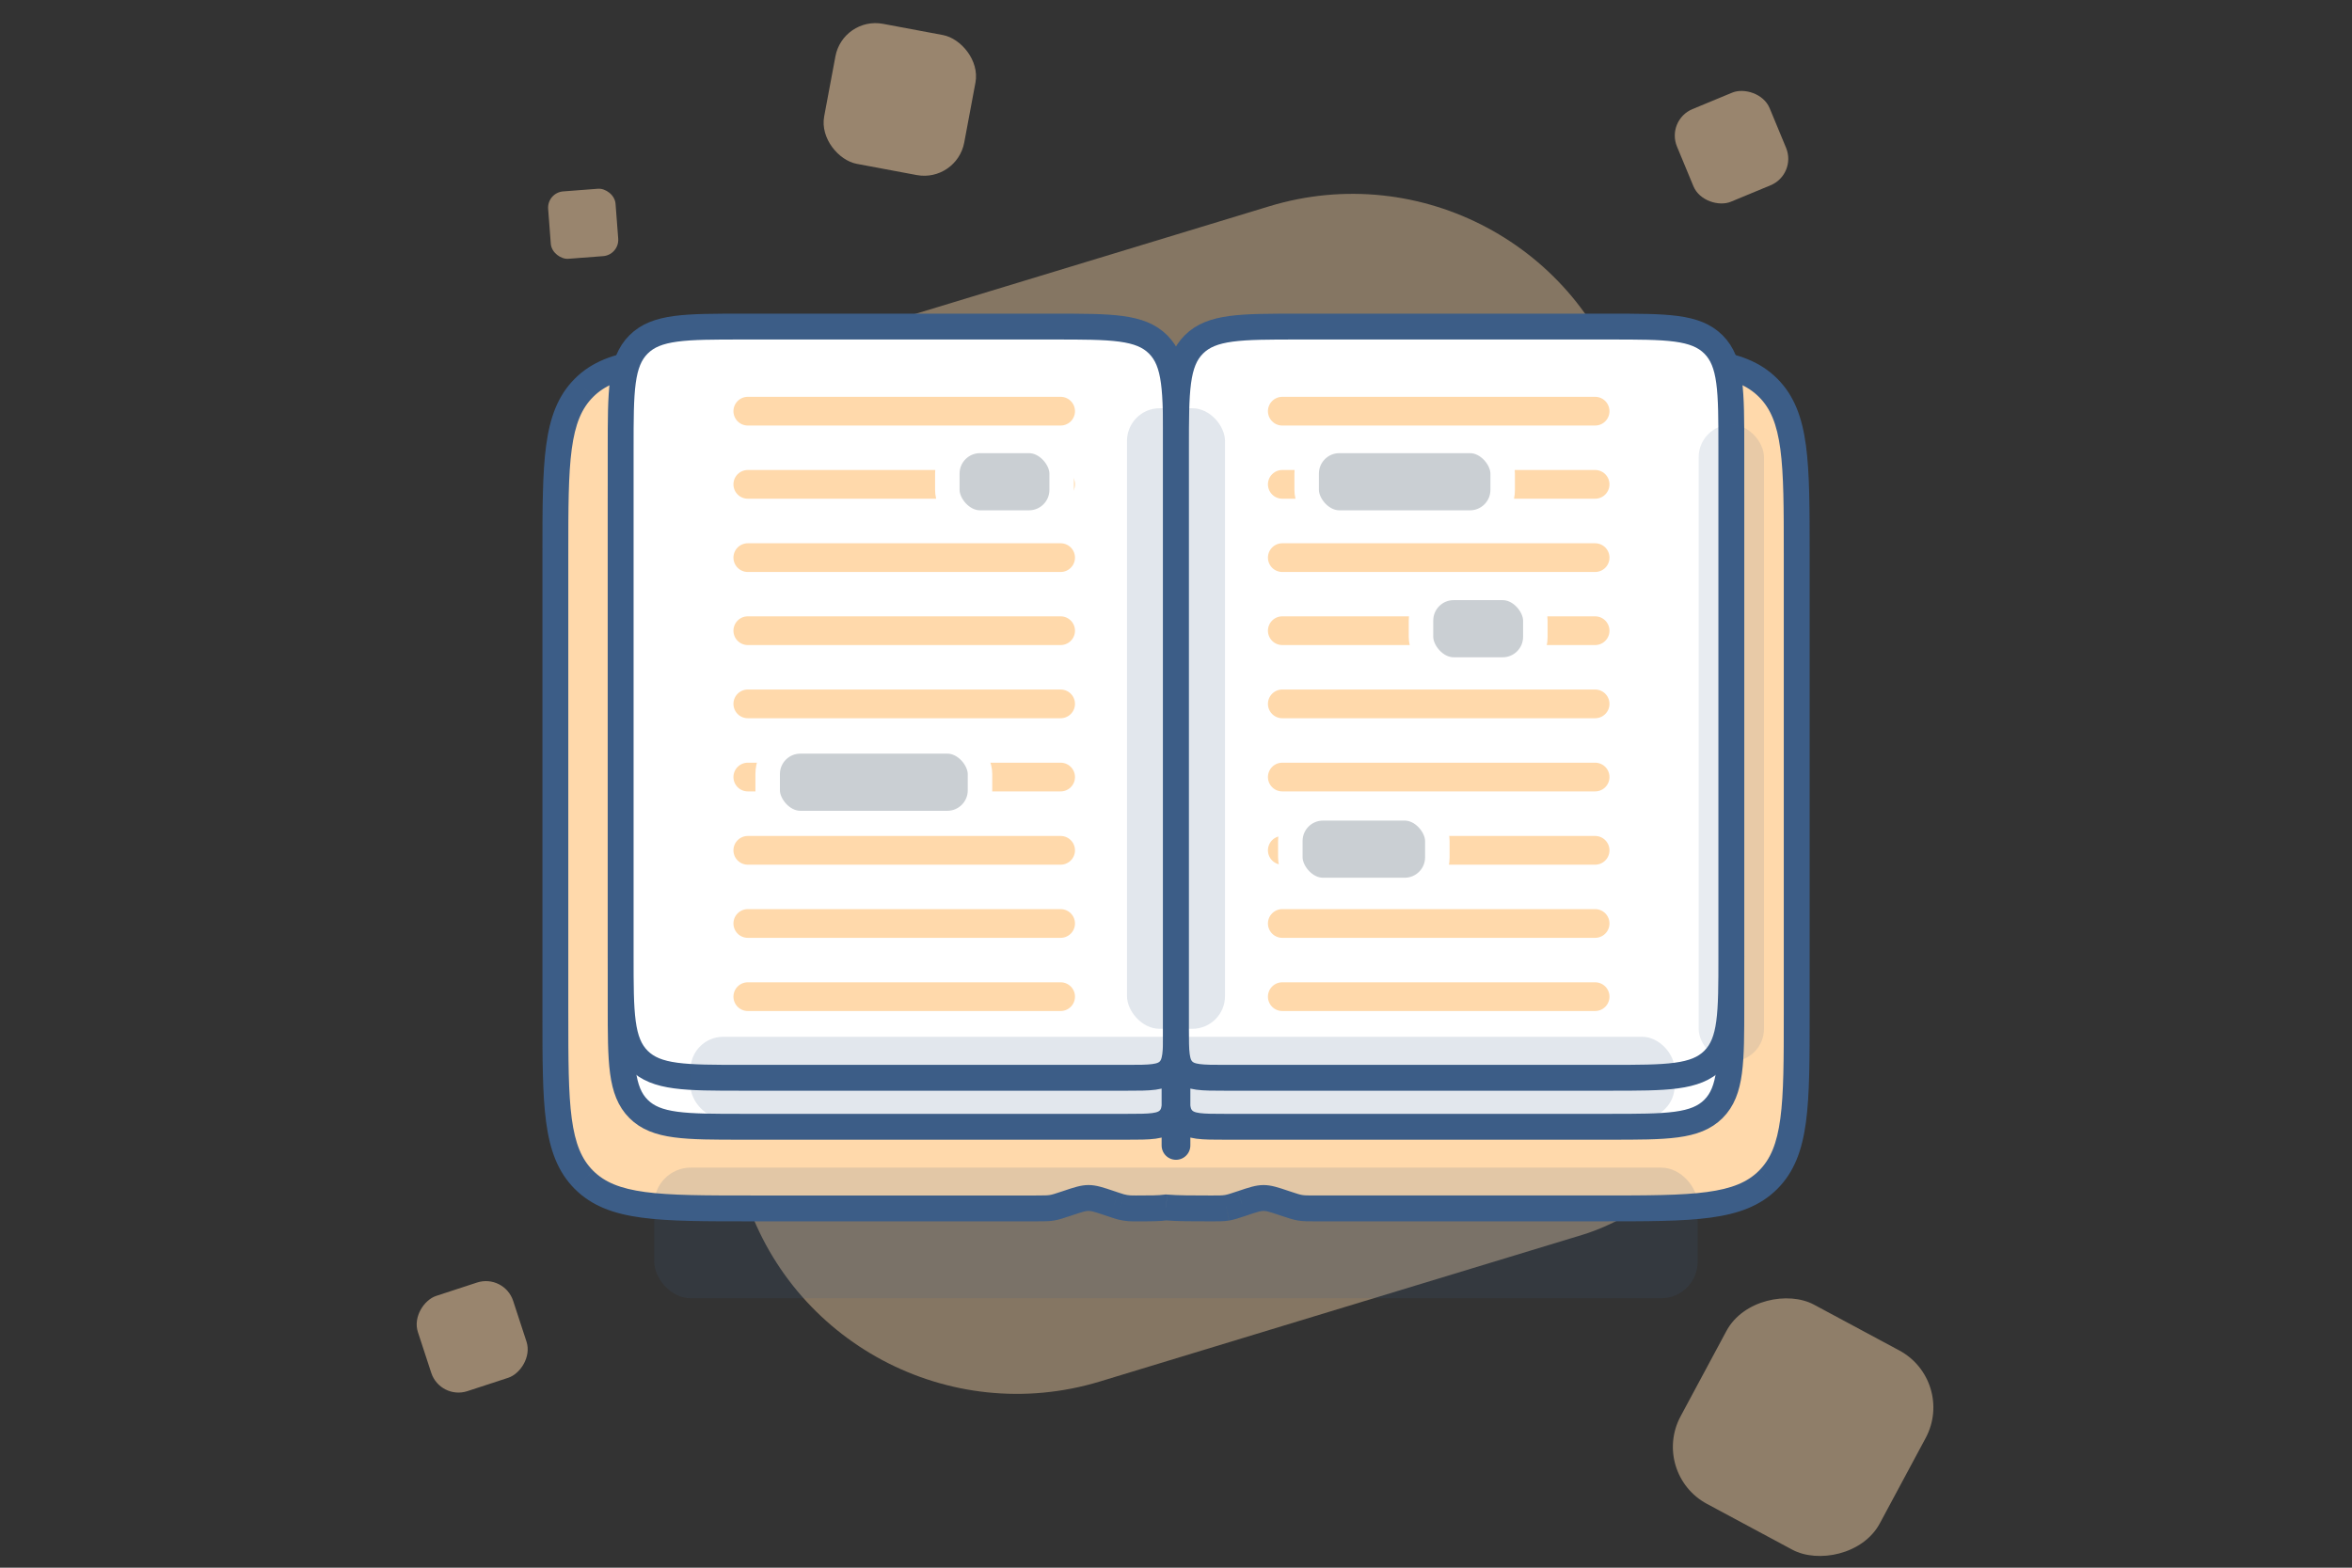 <svg fill="none" height="96" viewBox="0 0 144 96" width="144" xmlns="http://www.w3.org/2000/svg" xmlns:xlink="http://www.w3.org/1999/xlink"><rect x="0" y="0" width="144" height="96" fill="#333333" stroke="none"/><clipPath id="a"><path d="m0 0h144v96h-144z"/></clipPath><g clip-path="url(#a)"><rect fill="#ffd9ab" height="65.82" opacity=".4" rx="17.49" transform="matrix(.291 .957 -.957 .291 74.143 -85.057)" width="65.82" x="94.476" y="7.51"/><rect fill="#ffd9ab" height="13.849" opacity=".45" rx="3.96" transform="matrix(-.473 .881 -.881 -.473 250.906 19.06)" width="13.849" x="119.754" y="84.553"/><rect fill="#ffd9ab" height="6.139" opacity=".5" rx="1.755" transform="matrix(.383 .924 .924 -.383 102 7.353)" width="6.139"/><rect fill="#ffd9ab" height="4.139" opacity=".5" rx="1" transform="matrix(.076 .997 .997 -.076 33.484 11.797)" width="4.139"/><rect fill="#ffd9ab" height="6.139" opacity=".5" rx="1.755" transform="matrix(.311 .95 -.95 .311 95.382 24.443)" width="6.139" x="30.834" y="78"/><rect fill="#ffd9ab" height="8.722" opacity=".5" rx="2.494" transform="matrix(-.184 .983 .983 .184 51.607 1)" width="8.722"/><path clip-rule="evenodd" d="m71.999 24.733c-.089-.033-.175-.074-.256-.125-.151-.094-.279-.227-.534-.493v-0c-.765-.799-1.148-1.199-1.602-1.48-.363-.225-.759-.394-1.173-.501-.518-.133-1.071-.133-2.178-.133h-20.306c-5.633 0-8.45 0-10.2 1.75s-1.75 4.566-1.75 10.2v28.101c0 5.633 0 8.45 1.75 10.2 1.75 1.75 4.566 1.75 10.2 1.75h17.481c.484 0 .727 0 .965-.039.238-.039.468-.115.927-.269l.053-.018 0-0c.628-.209.942-.314 1.267-.314.325 0 .639.105 1.267.314l.307.103c.205.069.308.103.412.13.172.044.347.072.524.085.107.008.216.008.432.008.841 0 1.387 0 1.806-.06.728.06 1.629.06 2.768.06.472 0 .708 0 .939-.037l.025-.004c.232-.039.455-.113.903-.263h0l.065-.022c.628-.21.942-.314 1.267-.314.325 0 .639.105 1.267.314l0.0 0.0.053.018c.46.153.689.23.927.269.238.039.48.039.965.039h17.481c5.634 0 8.45 0 10.2-1.75 1.75-1.75 1.75-4.566 1.75-10.2v-28.101c0-5.633 0-8.45-1.75-10.2s-4.566-1.75-10.2-1.75h-20.309c-1.107 0-1.66 0-2.178.133-.414.107-.81.275-1.173.501-.454.282-.837.681-1.602 1.48-.255.266-.383.4-.534.494-.081.05-.167.092-.256.125z" fill="#ffd9ab" fill-rule="evenodd"/><path d="m71.999 24.733-.273.743.273.101.273-.101zm-.256-.125-.417.673zm-.534-.493-.599.518.013.015.014.015zm0-0.0.599-.518-.013-.015-.014-.015zm-1.602-1.48.417-.673zm-1.173-.501-.197.767zm-32.683 1.617.56.56zm0 48.5.56-.56zm28.645 1.711.127.781zm.927-.269.251.751zm.053-.018.251.751.022-.007.021-.009zm0-0-.251-.751-.022.007-.021.009zm1.267-.314-0.0.792h0zm1.267.314.251-.751zm.307.103.251-.751zm.412.13.196-.767zm.524.085.057-.79h-0zm2.238-.052.065-.789-.088-.007-.088.013zm3.707.023.124.782.003-.001zm.025-.004.127.781.003-.001zm.903-.263.251.751.017-.006.017-.006zm0 0-.251-.751-.017.006-.017.006zm.065-.022-.251-.751v0zm1.267-.314v.792zm1.267.314.278-.741-.014-.005-.014-.005zm0.0 0-.278.741.013.005.014.005zm.053.018-.251.751zm29.573-1.442.56.56zm0-48.5.56-.56zm-32.686-1.617.197.767zm-1.173.501.417.673zm-1.602 1.48-.572-.547zm-.534.494.417.673zm.018-.618c-.039-.014-.076-.033-.112-.055l-.835 1.346c.127.078.26.144.4.195zm-.112-.055c-.046-.029-.097-.073-.38-.368l-1.143 1.095c.227.237.432.46.689.619zm-.353-.339-1.198 1.036zm-.027-.03c-.737-.77-1.198-1.259-1.757-1.606l-.834 1.346c.349.217.654.527 1.448 1.355zm-1.757-1.606c-.431-.268-.901-.468-1.393-.595l-.395 1.533c.336.087.658.224.953.407zm-1.393-.595c-.637-.164-1.309-.158-2.375-.158v1.583c1.147 0 1.582.006 1.98.108zm-2.375-.158h-20.306v1.583h20.306zm-20.306 0c-2.794 0-4.969-.002-6.662.226-1.715.231-3.051.71-4.098 1.756l1.12 1.12c.703-.703 1.65-1.099 3.189-1.306 1.562-.21 3.612-.212 6.45-.212zm-10.759 1.982c-1.047 1.047-1.526 2.383-1.756 4.098-.227 1.692-.226 3.867-.226 6.662h1.583c0-2.839.002-4.888.212-6.45.207-1.539.603-2.486 1.306-3.189zm-1.982 10.759v28.101h1.583v-28.101zm0 28.101c0 2.794-.002 4.969.226 6.662.231 1.715.71 3.051 1.756 4.098l1.12-1.12c-.703-.703-1.099-1.65-1.306-3.189-.21-1.562-.212-3.612-.212-6.45zm1.982 10.759c1.047 1.047 2.383 1.526 4.098 1.756 1.692.228 3.867.226 6.662.226v-1.583c-2.839 0-4.888-.002-6.45-.212-1.539-.207-2.486-.603-3.189-1.306zm10.759 1.982h17.481v-1.583h-17.481zm17.481 0c.46 0 .776.002 1.092-.049l-.254-1.563c-.161.026-.329.028-.838.028zm1.092-.049c.316-.051.615-.153 1.051-.299l-.501-1.502c-.482.161-.643.212-.804.238zm1.051-.299.053-.018-.501-1.502-.053.018zm.096-.034h0l-.588-1.47h-0zm-.043.016c.676-.226.849-.274 1.016-.274l0-1.583c-.483 0-.938.162-1.517.355zm1.016-.274c.167 0 .34.048 1.016.274l.501-1.502c-.579-.193-1.034-.355-1.517-.355zm1.016.274.307.103.501-1.502-.307-.103zm.307.103c.195.065.329.11.467.146l.392-1.534c-.07-.018-.142-.041-.358-.113zm.467.146c.217.056.439.092.663.108l.114-1.579c-.13-.009-.259-.03-.385-.063zm.663.108c.142.01.284.01.489.01v-1.583c-.227 0-.303-0-.375-.006zm.489.01c.815 0 1.429.002 1.917-.068l-.223-1.568c-.35.05-.828.052-1.694.052zm4.574-1.583c-1.151 0-2.015-.001-2.703-.057l-.129 1.578c.767.063 1.706.062 2.832.062zm.816-.027c-.156.025-.32.027-.816.027v1.583c.448 0 .756.002 1.063-.046zm.022-.004-.025.004.254 1.563.025-.004zm.779-.232c-.47.157-.626.207-.782.233l.261 1.562c.307-.051.598-.151 1.023-.292zm-.033.012h-0l.568 1.478h0zm.099-.034-.065.022.501 1.502.065-.022zm1.517-.355c-.483 0-.938.162-1.517.355l.501 1.502c.676-.226.849-.274 1.016-.274zm1.517.355c-.579-.193-1.034-.355-1.517-.355v1.583c.167 0 .34.048 1.016.274zm.027.01h-0l-.556 1.482h0zm.026.008-.053-.018-.501 1.502.053.018zm.804.238c-.161-.026-.321-.077-.804-.238l-.501 1.502c.436.146.736.248 1.051.299zm.838.028c-.509 0-.677-.002-.838-.028l-.254 1.563c.316.051.631.049 1.092.049zm17.481 0h-17.481v1.583h17.481zm9.64-1.518c-.703.703-1.65 1.099-3.189 1.306-1.562.21-3.612.212-6.451.212v1.583c2.795 0 4.97.002 6.662-.226 1.715-.231 3.051-.71 4.098-1.756zm1.518-9.64c0 2.839-.001 4.888-.211 6.45-.207 1.539-.603 2.486-1.307 3.189l1.12 1.12c1.046-1.047 1.525-2.383 1.756-4.098.227-1.692.226-3.867.226-6.662zm0-28.101v28.101h1.584v-28.101zm-1.518-9.64c.704.703 1.1 1.65 1.307 3.189.21 1.562.211 3.612.211 6.45h1.584c0-2.794.001-4.969-.226-6.662-.231-1.715-.71-3.051-1.756-4.098zm-9.64-1.518c2.839 0 4.889.002 6.451.212 1.539.207 2.486.603 3.189 1.306l1.12-1.12c-1.047-1.047-2.383-1.526-4.098-1.756-1.692-.227-3.867-.226-6.662-.226zm-20.309 0h20.309v-1.583h-20.309zm-1.98.108c.398-.102.833-.108 1.98-.108v-1.583c-1.066 0-1.737-.006-2.375.158zm-.953.407c.295-.183.617-.32.953-.407l-.395-1.533c-.492.127-.961.327-1.393.595zm-1.448 1.355c.793-.828 1.099-1.139 1.448-1.355l-.835-1.346c-.559.347-1.02.836-1.757 1.606zm-.689.619c.257-.159.462-.382.689-.619l-1.143-1.095c-.283.296-.333.34-.38.368zm-.4.195c.139-.051.273-.117.4-.195l-.834-1.346c-.035.022-.073.04-.112.055z" fill="#3c5d87"/><path d="m38 30.468c0-3.521 0-5.281 1.094-6.375 1.094-1.094 2.854-1.094 6.375-1.094h19.063c3.521 0 5.281 0 6.375 1.094 1.094 1.094 1.094 2.854 1.094 6.375v35.544c0 1.408 0 2.112-.438 2.55s-1.142.438-2.55.438h-23.544c-3.521 0-5.281 0-6.375-1.094-1.094-1.094-1.094-2.854-1.094-6.375z" fill="#fff" stroke="#3c5d87" stroke-width="1.583"/><path d="m106 30.468c0-3.521 0-5.281-1.094-6.375-1.093-1.094-2.854-1.094-6.375-1.094h-19.063c-3.521 0-5.281 0-6.375 1.094-1.094 1.094-1.094 2.854-1.094 6.375v35.544c0 1.408 0 2.112.438 2.55s1.142.438 2.55.438h23.544c3.521 0 5.282 0 6.375-1.094 1.094-1.094 1.094-2.854 1.094-6.375z" fill="#fff" stroke="#3c5d87" stroke-width="1.583"/><path d="m38 27.468c0-3.521 0-5.281 1.094-6.375 1.094-1.094 2.854-1.094 6.375-1.094h19.063c3.521 0 5.281 0 6.375 1.094 1.094 1.094 1.094 2.854 1.094 6.375v35.544c0 1.408 0 2.112-.438 2.55s-1.142.438-2.55.438h-23.544c-3.521 0-5.281 0-6.375-1.094-1.094-1.094-1.094-2.854-1.094-6.375z" fill="#fff" stroke="#3c5d87" stroke-width="1.583"/><path d="m106 27.468c0-3.521 0-5.281-1.094-6.375-1.093-1.094-2.854-1.094-6.375-1.094h-19.063c-3.521 0-5.281 0-6.375 1.094-1.094 1.094-1.094 2.854-1.094 6.375v35.544c0 1.408 0 2.112.438 2.55s1.142.438 2.55.438h23.544c3.521 0 5.282 0 6.375-1.094 1.094-1.094 1.094-2.854 1.094-6.375z" fill="#fff" stroke="#3c5d87" stroke-width="1.583"/><g stroke-linecap="round" stroke-width="1.759"><path d="m71.999 65.92v4.223" stroke="#3c5d87"/><path d="m45.784 25.179h19.152" stroke="#ffd9ab"/><path d="m45.784 29.66h19.152" stroke="#ffd9ab"/><path d="m45.784 34.147h19.152" stroke="#ffd9ab"/><path d="m45.784 38.622h19.152" stroke="#ffd9ab"/><path d="m45.784 43.103h19.152" stroke="#ffd9ab"/><path d="m45.784 47.584h19.152" stroke="#ffd9ab"/><path d="m45.784 52.071h19.152" stroke="#ffd9ab"/><path d="m45.784 56.551h19.152" stroke="#ffd9ab"/><path d="m45.784 61.032h19.152" stroke="#ffd9ab"/><path d="m78.508 25.179h19.152" stroke="#ffd9ab"/><path d="m78.508 29.66h19.152" stroke="#ffd9ab"/><path d="m78.508 34.147h19.152" stroke="#ffd9ab"/><path d="m78.508 38.622h19.152" stroke="#ffd9ab"/><path d="m78.508 43.103h19.152" stroke="#ffd9ab"/><path d="m78.508 47.584h19.152" stroke="#ffd9ab"/><path d="m78.508 52.071h19.152" stroke="#ffd9ab"/><path d="m78.508 56.551h19.152" stroke="#ffd9ab"/><path d="m78.508 61.032h19.152" stroke="#ffd9ab"/></g><rect fill="#3c5d87" height="8" opacity=".15" rx="2.241" width="63.884" x="40.055" y="71.5"/><rect fill="#3c5d87" height="5" opacity=".15" rx="2" width="60.254" x="42.277" y="63.49"/><rect fill="#3c5d87" height="38" opacity=".15" rx="2" width="6" x="69" y="25"/><rect fill="#3c5d87" height="39" opacity=".12" rx="2" width="4" x="104" y="26"/><rect fill="#fff" fill-opacity=".2" height="5" rx="2" width="12" x="80" y="27"/><rect fill="#cacfd3" height="5" rx="2" width="12" x="80" y="27"/><rect height="5" rx="2" stroke="#fff" stroke-width="1.5" width="12" x="80" y="27"/><rect fill="#fff" fill-opacity=".2" height="5" rx="2" width="7" x="87" y="36"/><rect fill="#cacfd3" height="5" rx="2" width="7" x="87" y="36"/><rect height="5" rx="2" stroke="#fff" stroke-width="1.5" width="7" x="87" y="36"/><rect fill="#fff" fill-opacity=".2" height="5" rx="2" width="7" x="58" y="27"/><rect fill="#cacfd3" height="5" rx="2" width="7" x="58" y="27"/><rect height="5" rx="2" stroke="#fff" stroke-width="1.5" width="7" x="58" y="27"/><rect fill="#fff" fill-opacity=".2" height="5" rx="2" width="9" x="79" y="49.5"/><rect fill="#cacfd3" height="5" rx="2" width="9" x="79" y="49.5"/><rect height="5" rx="2" stroke="#fff" stroke-width="1.5" width="9" x="79" y="49.5"/><rect fill="#fff" fill-opacity=".2" height="5" rx="2" width="13" x="47" y="45.4"/><rect fill="#cacfd3" height="5" rx="2" width="13" x="47" y="45.4"/><rect height="5" rx="2" stroke="#fff" stroke-width="1.5" width="13" x="47" y="45.4"/></g></svg>